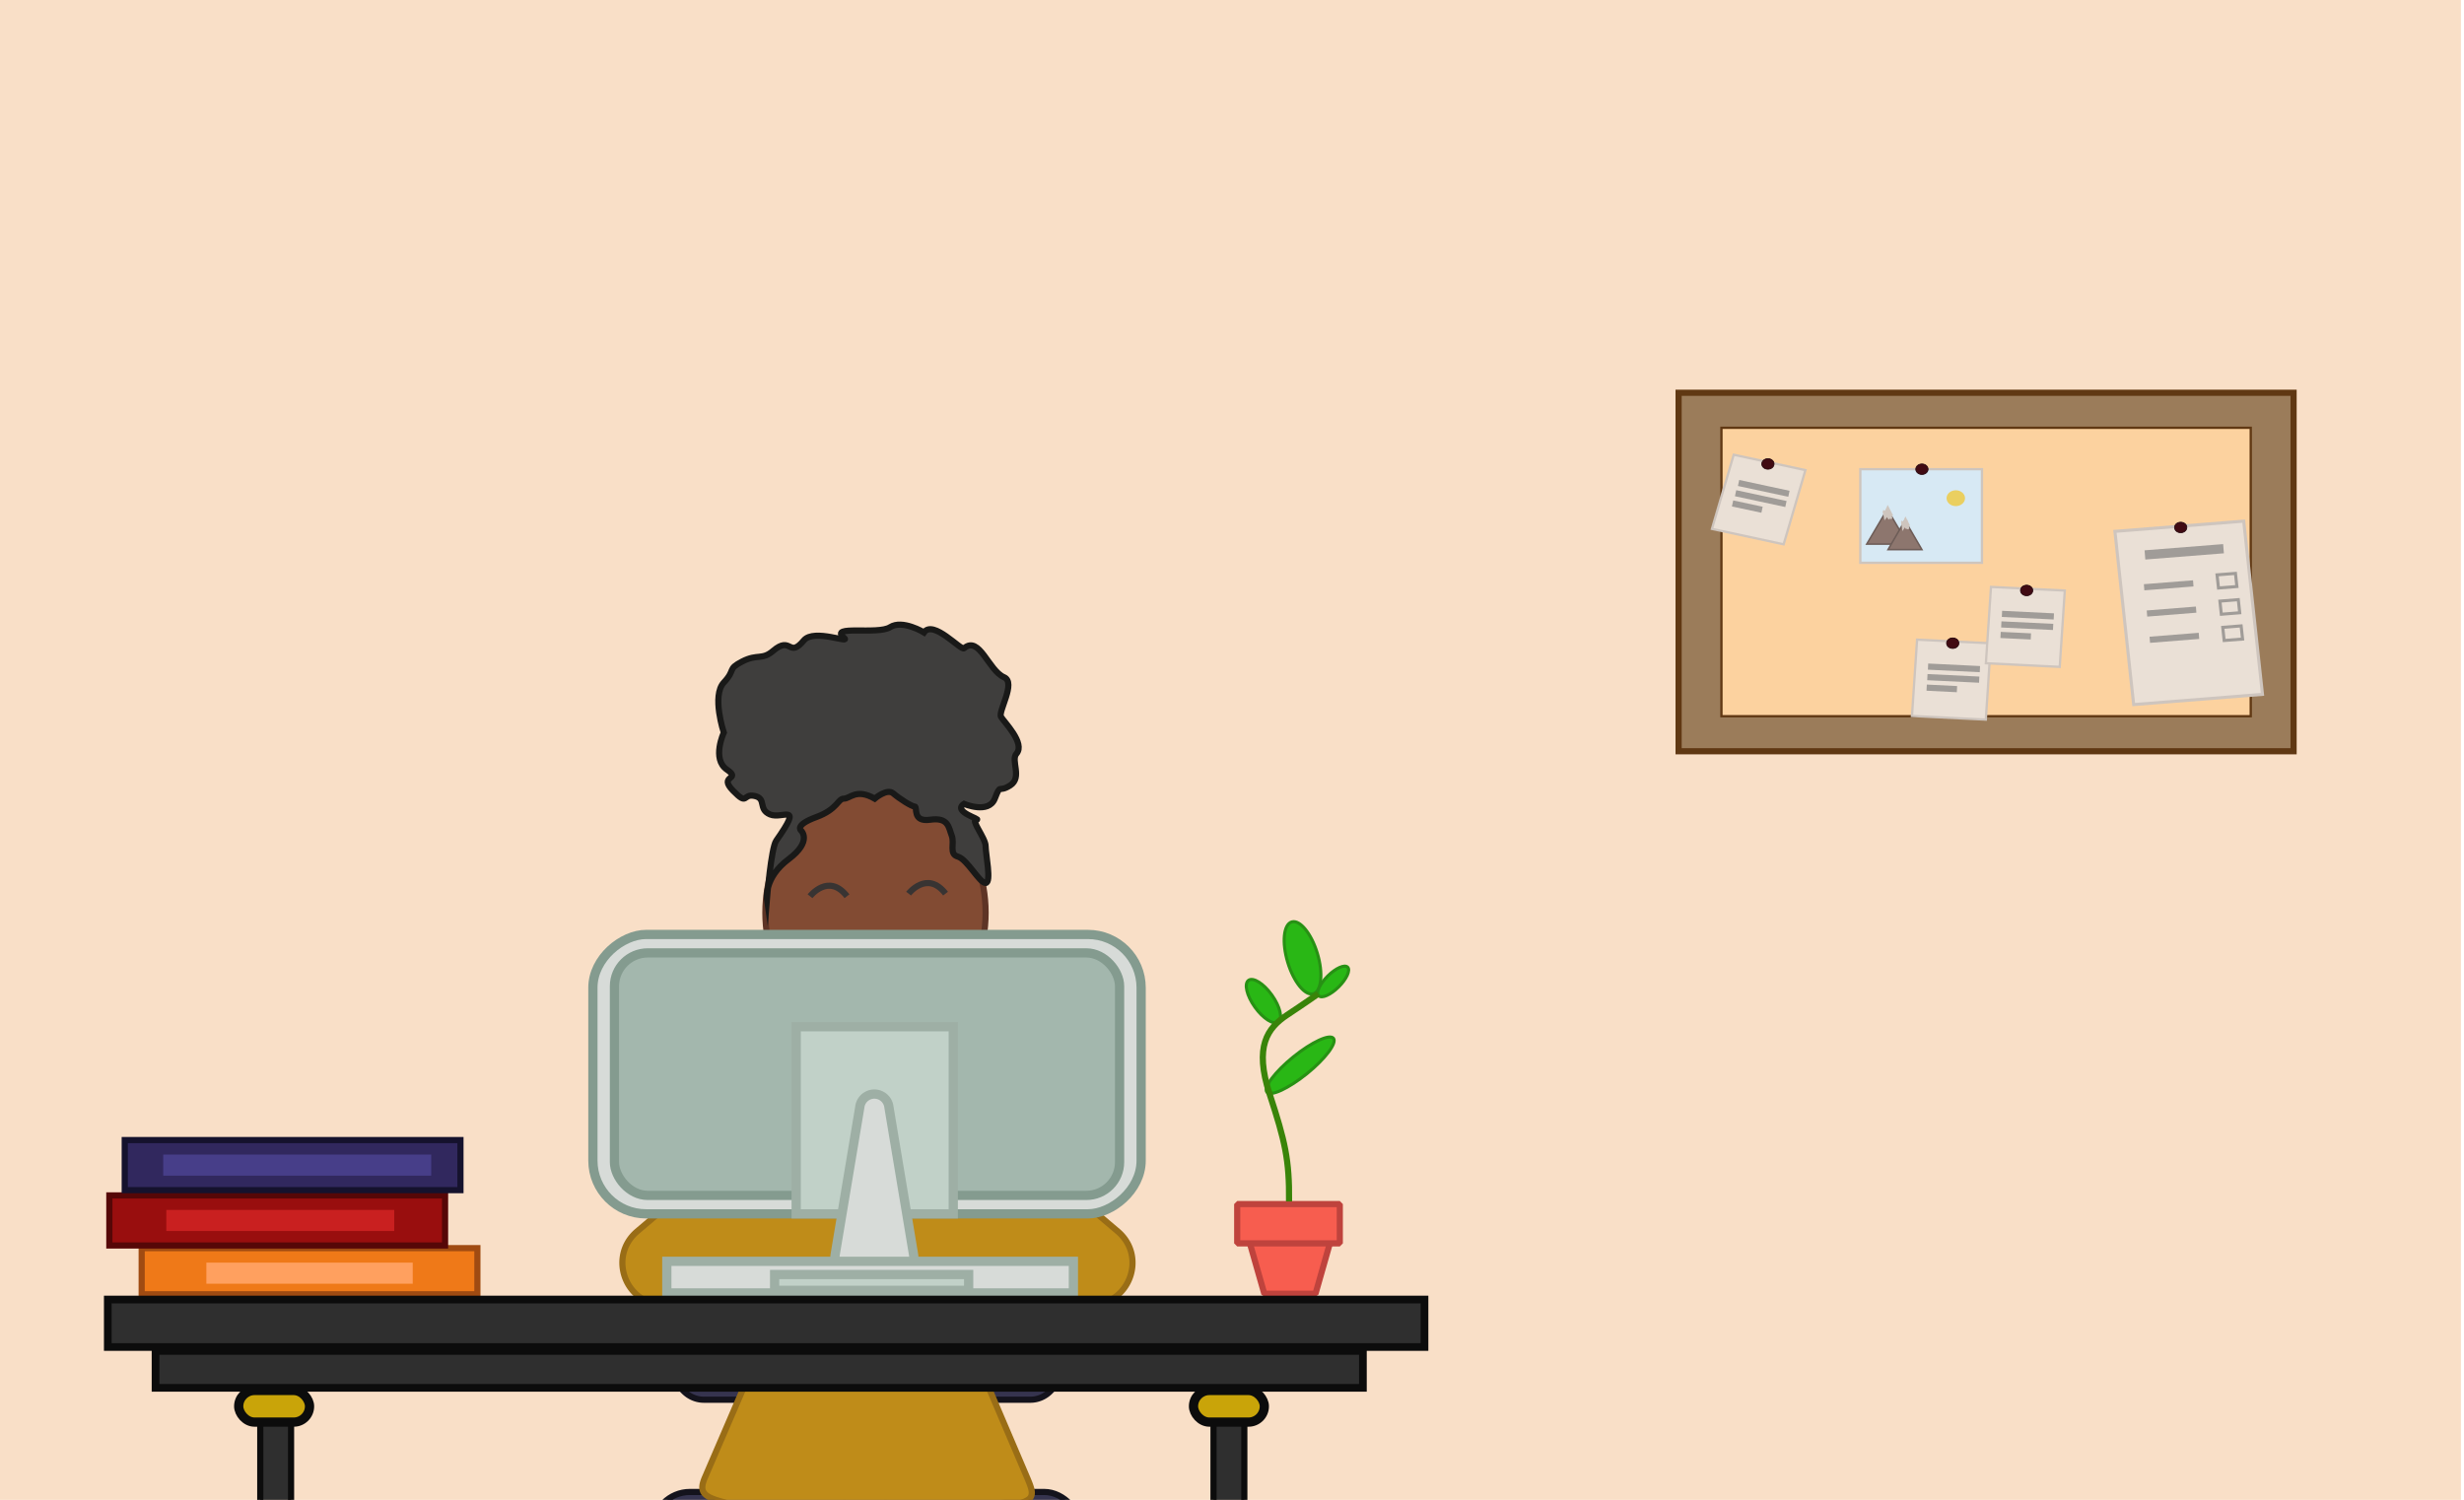 <svg id="Layer_1" data-name="Layer 1" xmlns="http://www.w3.org/2000/svg" xmlns:xlink="http://www.w3.org/1999/xlink" viewBox="0 0 800 487"><defs><style>.cls-1,.cls-11,.cls-14,.cls-15,.cls-18,.cls-32,.cls-34,.cls-5,.cls-7{fill:none;}.cls-2{clip-path:url(#clip-path);}.cls-3{fill:#f9dfc7;}.cls-4{fill:#9b7c5a;}.cls-5,.cls-7{stroke:#603813;}.cls-10,.cls-11,.cls-13,.cls-14,.cls-15,.cls-16,.cls-17,.cls-18,.cls-19,.cls-21,.cls-22,.cls-24,.cls-26,.cls-28,.cls-33,.cls-34,.cls-35,.cls-36,.cls-37,.cls-38,.cls-39,.cls-40,.cls-41,.cls-42,.cls-43,.cls-5,.cls-7,.cls-9{stroke-miterlimit:10;}.cls-11,.cls-22,.cls-24,.cls-26,.cls-28,.cls-30,.cls-32,.cls-33,.cls-34,.cls-35,.cls-36,.cls-42,.cls-5{stroke-width:2px;}.cls-6{fill:#fcd29f;}.cls-16,.cls-18,.cls-19,.cls-7,.cls-9{stroke-width:0.75px;}.cls-10,.cls-8{fill:#410b13;}.cls-12,.cls-13,.cls-9{fill:#eae0d6;}.cls-13,.cls-16,.cls-18,.cls-19,.cls-9{stroke:#cec5be;}.cls-10{stroke:#23060c;stroke-width:0.25px;}.cls-11,.cls-14,.cls-15{stroke:#a09c98;}.cls-14,.cls-37,.cls-38,.cls-39,.cls-40,.cls-43{stroke-width:3px;}.cls-16{fill:#d7e9f4;}.cls-17{fill:#8d766e;stroke:#6d5c57;stroke-width:0.5px;}.cls-19{fill:#cec5be;}.cls-20{fill:#eacf60;}.cls-21{fill:#717177;}.cls-21,.cls-22{stroke:#14131c;}.cls-22{fill:#36344f;}.cls-23{fill:#75747f;}.cls-24{fill:#ef7918;stroke:#a04b12;}.cls-25{fill:#ffa05f;}.cls-26{fill:#990e0e;stroke:#560707;}.cls-27{fill:#c92020;}.cls-28{fill:#31285e;stroke:#15122d;}.cls-29{fill:#473e89;}.cls-30{fill:#f75d4f;stroke:#bf433d;}.cls-30,.cls-31,.cls-32{stroke-miterlimit:1;}.cls-31{fill:#29b715;stroke:#279114;}.cls-32{stroke:#398409;}.cls-33{fill:#824b33;stroke:#5e3425;}.cls-34{stroke:#383433;}.cls-35{fill:#3f3e3d;stroke:#191918;}.cls-36{fill:#bf8c19;stroke:#996d16;}.cls-37,.cls-40{fill:#d7dbd8;}.cls-37,.cls-38{stroke:#849b8f;}.cls-38{fill:#a3b7ad;}.cls-39{fill:#c1d1c8;}.cls-39,.cls-40{stroke:#9eafa5;}.cls-41,.cls-42{fill:#2f2f2f;}.cls-41,.cls-42,.cls-43{stroke:#0c0c0c;}.cls-41{stroke-width:2.5px;}.cls-43{fill:#c9a409;}</style><clipPath id="clip-path"><rect class="cls-1" x="-1" width="800" height="487"/></clipPath></defs><title>Artboard 1</title><g class="cls-2"><rect id="background" class="cls-3" x="-1" width="800" height="487"/><g id="corkboard"><g id="Cork_board_body" data-name="Cork board body"><rect class="cls-4" x="545" y="127.53" width="199.67" height="116.4"/><rect class="cls-5" x="545" y="127.53" width="199.67" height="116.4"/><rect class="cls-6" x="558.91" y="138.9" width="171.85" height="93.65"/><rect class="cls-7" x="558.91" y="138.9" width="171.85" height="93.65"/></g><g id="corkboard_items" data-name="corkboard items"><g id="Item-one"><polygon id="note-one" class="cls-8" points="579.11 176.73 555.83 171.73 562.89 147.65 586.17 152.65 579.11 176.73"/><ellipse id="pin" class="cls-8" cx="574" cy="150.64" rx="2" ry="1.71"/><line id="fake-text-one" class="cls-8" x1="564.47" y1="156.82" x2="580.82" y2="160.33"/><line id="fake-text-two" class="cls-8" x1="563.5" y1="160.14" x2="579.85" y2="163.65"/><line id="fake-text-three" class="cls-8" x1="562.52" y1="163.46" x2="572.09" y2="165.51"/><polygon id="note-one-2" data-name="note-one" class="cls-9" points="579.11 176.73 555.83 171.73 562.89 147.65 586.17 152.65 579.11 176.73"/><ellipse id="pin-2" data-name="pin" class="cls-10" cx="574" cy="150.64" rx="2" ry="1.71"/><line id="fake-text-one-2" data-name="fake-text-one" class="cls-11" x1="564.47" y1="156.82" x2="580.82" y2="160.33"/><line id="fake-text-two-2" data-name="fake-text-two" class="cls-11" x1="563.5" y1="160.14" x2="579.85" y2="163.65"/><line id="fake-text-three-2" data-name="fake-text-three" class="cls-11" x1="562.52" y1="163.46" x2="572.09" y2="165.51"/></g><g id="item-two"><polygon id="note-two" class="cls-12" points="734.57 225.45 692.75 228.77 686.66 172.53 728.48 169.21 734.57 225.45"/><ellipse id="pin-3" data-name="pin" class="cls-12" cx="708.02" cy="171.26" rx="2" ry="1.71"/><line id="fake-title" class="cls-12" x1="696.41" y1="180.18" x2="721.92" y2="178.16"/><line id="fake-text-one-3" data-name="fake-text-one" class="cls-12" x1="696.14" y1="190.68" x2="712.1" y2="189.42"/><polygon id="check-box-one" class="cls-12" points="726.26 190.44 720.29 190.92 719.82 186.65 725.8 186.18 726.26 190.44"/><line id="fake-text-two-3" data-name="fake-text-two" class="cls-12" x1="697.07" y1="199.21" x2="713.03" y2="197.94"/><polygon id="check-box-two" class="cls-12" points="727.18 198.96 721.21 199.44 720.75 195.18 726.72 194.7 727.18 198.96"/><line id="fake-text-three-3" data-name="fake-text-three" class="cls-12" x1="697.99" y1="207.73" x2="713.95" y2="206.46"/><polygon id="check-box-three" class="cls-12" points="728.11 207.49 722.13 207.96 721.67 203.7 727.64 203.22 728.11 207.49"/><polygon id="note-two-2" data-name="note-two" class="cls-13" points="734.57 225.45 692.75 228.77 686.66 172.53 728.48 169.21 734.57 225.45"/><ellipse id="pin-4" data-name="pin" class="cls-10" cx="708.02" cy="171.26" rx="2" ry="1.71"/><line id="fake-title-2" data-name="fake-title" class="cls-14" x1="696.41" y1="180.18" x2="721.92" y2="178.16"/><line id="fake-text-one-4" data-name="fake-text-one" class="cls-11" x1="696.14" y1="190.68" x2="712.1" y2="189.42"/><polygon id="check-box-one-2" data-name="check-box-one" class="cls-15" points="726.26 190.44 720.29 190.92 719.82 186.65 725.8 186.18 726.26 190.44"/><line id="fake-text-two-4" data-name="fake-text-two" class="cls-11" x1="697.07" y1="199.21" x2="713.03" y2="197.94"/><polygon id="check-box-two-2" data-name="check-box-two" class="cls-15" points="727.18 198.96 721.21 199.44 720.75 195.18 726.72 194.7 727.18 198.96"/><line id="fake-text-three-4" data-name="fake-text-three" class="cls-11" x1="697.99" y1="207.73" x2="713.95" y2="206.46"/><polygon id="check-box-three-2" data-name="check-box-three" class="cls-15" points="728.11 207.49 722.13 207.96 721.67 203.7 727.64 203.22 728.11 207.49"/></g><g id="picture"><rect id="background-2" data-name="background" class="cls-16" x="604" y="152.35" width="39.5" height="30.38"/><g id="mountain-two"><polygon id="mountain-two-2" data-name="mountain-two" class="cls-17" points="612.76 165.34 619.44 176.67 606.07 176.67 612.76 165.34"/><g id="mountain-top-path"><polyline class="cls-18" points="611.59 165.92 612.07 168.07 613.39 166.31 614.07 168.47"/></g><path id="mountain-top" class="cls-19" d="M612.1,166.56l.81-1.76,1.26,2.45-.9.91-1.17-1.6-.27-.24h0v.77"/></g><g id="mountain-one"><polygon id="mountain-one-2" data-name="mountain-one" class="cls-17" points="618.5 169 624 178.45 613 178.45 618.5 169"/><g id="mountain-top-path-2" data-name="mountain-top-path"><polyline class="cls-18" points="617.58 169.32 617.9 171.43 619.06 169.64 619.58 171.78"/></g><path id="mountain-top-2" data-name="mountain-top" class="cls-19" d="M618,170l.67-1.47,1,2-.74.76L618,170l-.22-.2h0v.64"/></g><ellipse id="pin-5" data-name="pin" class="cls-10" cx="624" cy="152.35" rx="2" ry="1.71"/><ellipse id="sun" class="cls-20" cx="635" cy="161.76" rx="3" ry="2.57"/></g><g id="Item-three"><polygon id="note-one-3" data-name="note-one" class="cls-8" points="644.74 233.65 620.77 232.47 622.43 207.69 646.39 208.87 644.74 233.65"/><ellipse id="pin-6" data-name="pin" class="cls-8" cx="634" cy="208.84" rx="2" ry="1.71"/><line id="fake-text-one-5" data-name="fake-text-one" class="cls-8" x1="625.99" y1="216.44" x2="642.83" y2="217.26"/><line id="fake-text-two-5" data-name="fake-text-two" class="cls-8" x1="625.77" y1="219.86" x2="642.6" y2="220.68"/><line id="fake-text-three-5" data-name="fake-text-three" class="cls-8" x1="625.54" y1="223.27" x2="635.38" y2="223.76"/><polygon id="note-one-4" data-name="note-one" class="cls-9" points="644.74 233.65 620.77 232.47 622.43 207.69 646.39 208.87 644.74 233.65"/><ellipse id="pin-7" data-name="pin" class="cls-10" cx="634" cy="208.84" rx="2" ry="1.71"/><line id="fake-text-one-6" data-name="fake-text-one" class="cls-11" x1="625.99" y1="216.44" x2="642.83" y2="217.26"/><line id="fake-text-two-6" data-name="fake-text-two" class="cls-11" x1="625.77" y1="219.86" x2="642.6" y2="220.68"/><line id="fake-text-three-6" data-name="fake-text-three" class="cls-11" x1="625.54" y1="223.27" x2="635.38" y2="223.76"/></g><g id="Item-four"><polygon id="note-one-5" data-name="note-one" class="cls-8" points="668.74 216.53 644.77 215.35 646.43 190.57 670.39 191.75 668.74 216.53"/><ellipse id="pin-8" data-name="pin" class="cls-8" cx="658" cy="191.72" rx="2" ry="1.71"/><line id="fake-text-one-7" data-name="fake-text-one" class="cls-8" x1="649.99" y1="199.32" x2="666.83" y2="200.15"/><line id="fake-text-two-7" data-name="fake-text-two" class="cls-8" x1="649.77" y1="202.74" x2="666.6" y2="203.56"/><line id="fake-text-three-7" data-name="fake-text-three" class="cls-8" x1="649.54" y1="206.16" x2="659.38" y2="206.64"/><polygon id="note-one-6" data-name="note-one" class="cls-9" points="668.74 216.53 644.77 215.35 646.43 190.57 670.39 191.75 668.74 216.53"/><ellipse id="pin-9" data-name="pin" class="cls-10" cx="658" cy="191.72" rx="2" ry="1.71"/><line id="fake-text-one-8" data-name="fake-text-one" class="cls-11" x1="649.99" y1="199.32" x2="666.83" y2="200.15"/><line id="fake-text-two-8" data-name="fake-text-two" class="cls-11" x1="649.77" y1="202.74" x2="666.6" y2="203.56"/><line id="fake-text-three-8" data-name="fake-text-three" class="cls-11" x1="649.54" y1="206.16" x2="659.38" y2="206.64"/></g></g></g><g id="chair"><g id="leg"><rect id="spine" class="cls-21" x="274" y="451.91" width="13.5" height="115.12"/></g><g id="seat"><rect id="seat_body" data-name="seat body" class="cls-22" x="212" y="484.43" width="139" height="31.67" rx="12"/><path id="shadow-top" class="cls-23" d="M231,485.29s40,16.26,101,0Z"/></g><path id="backrest" class="cls-22" d="M334.53,454.48h-106c-5.23,0-9.5-4.55-9.5-10.1V418.24q0-4.55,0-9.56c1-30.38,3-74.88,44.07-82.59a91.44,91.44,0,0,1,9.32-1.86c22-3.19,45.51,2.38,56.91,19.57a70.82,70.82,0,0,1,4.16,6.41,65.45,65.45,0,0,1,8.83,27.28,67.33,67.33,0,0,1,.81,7.89,61.79,61.79,0,0,1,.46,8.65c.09,2.67.15,5.24.23,7.71s.11,4.77.24,7v35.66C344,449.93,339.75,454.48,334.53,454.48Z"/></g><g id="books"><g id="orange_book" data-name="orange book"><rect id="book" class="cls-24" x="46" y="405.26" width="109" height="14.98"/><rect id="book_spine" data-name="book spine" class="cls-25" x="67" y="409.97" width="67" height="6.85"/></g><g id="red_book" data-name="red book"><rect id="book-2" data-name="book" class="cls-26" x="35.5" y="388.14" width="109" height="16.26"/><rect id="book_spine-2" data-name="book spine" class="cls-27" x="54" y="392.85" width="74" height="6.85"/></g><g id="navy_blue_book" data-name="navy blue book"><rect id="book-3" data-name="book" class="cls-28" x="40.5" y="370.17" width="109" height="16.26"/><rect id="book_spine-3" data-name="book spine" class="cls-29" x="53" y="374.88" width="87" height="6.85"/></g></g><g id="potted_plant" data-name="potted plant"><g id="pot"><polygon id="body" class="cls-30" points="418.8 390.96 405.35 402.08 410.49 420.07 427.11 420.07 432.24 402.08 418.8 390.96"/><rect id="top" class="cls-30" x="401.69" y="390.96" width="33.31" height="12.75"/></g><g id="plant"><ellipse id="leaf-four" class="cls-31" cx="422.13" cy="345.85" rx="13.9" ry="3.51" transform="translate(-123.57 342.56) rotate(-38.98)"/><ellipse id="leaf-three" class="cls-31" cx="410.2" cy="325.02" rx="3.39" ry="8.3" transform="translate(-112.52 299.2) rotate(-35.56)"/><ellipse id="leaf-two" class="cls-31" cx="422.9" cy="311.01" rx="5.03" ry="12.17" transform="translate(-71.78 135.32) rotate(-16.78)"/><ellipse id="leaf-one" class="cls-31" cx="432.86" cy="318.69" rx="6.6" ry="2.51" transform="translate(-98.94 396.9) rotate(-44.73)"/><path id="stalk" class="cls-32" d="M418.52,390.1c.14-13.51-1.29-19.5-6.32-34.91s-.72-21.39,5.74-25.67S428,322.67,428,322.67"/></g></g><g id="body-2" data-name="body"><g id="head"><ellipse id="head-shape" class="cls-33" cx="284.25" cy="296.35" rx="35.75" ry="41.3"/><path id="right-eye" class="cls-34" d="M295,290.15s6-7.71,12,0"/><path id="left-eye" class="cls-34" d="M263,291s6-7.7,12,0"/><path id="hair-puff" class="cls-35" d="M249,291.86S248,285,256,279s4-9.42,4-9.42-2-1.71,5-4.27,7-6,9-6,4-3.42,10,0c0,0,4-3.42,6-1.71s6,4.28,7,4.28-1,5.14,5,4.28,6,2.57,7,5.14-1,6,2,6.84,7,8.56,9,8.56,0-9.41,0-12-5-8.56-3-8.56-8-2.57-4-5.13c0,0,8,3.42,10-1.72s1-1.71,5-4.28.1-8.1,2-10.27c3-3.42-4-10.27-5-12s5-11.13,1-12.84c-5.06-2.16-8-13.69-13-9.41-1,.85-10-9.42-13-5.14,0,0-7-4.28-11-1.71s-20-.85-15,3.42c2.55,2.19-9.71-3.08-13,.86-5,6-4-1.71-10,3.42-3.61,3.09-5,.86-10,3.43s-2,2.57-6,6.84,0,16.27,0,16.27-4,8.56,1,12-3,1.71,2,6.85,3,.85,7,1.71,1,4.28,5,6,11-4.28,2,8.56C250.37,275.35,249,291.86,249,291.86Z"/><rect id="neck" class="cls-33" x="269" y="332.94" width="31" height="23.11"/></g><path id="arms" class="cls-36" d="M276.13,341.05l-69.25,58.76c-9.61,8.15-3.84,23.85,8.76,23.85h138.5c12.59,0,18.36-15.7,8.75-23.85l-69.25-58.76A13.52,13.52,0,0,0,276.13,341.05Z"/><path id="waist-and-butt" class="cls-36" d="M324.47,489l-44,.56L238,488.51c-8.71-2.12-11.54-3.18-9.17-8.69l18.06-41.92a6.87,6.87,0,0,1,4.93-4h3c.37.08.61-.14,1,0h24.87c.33,0,.66,0,1,0l24.87.76c8.08,0,7.79.28,9.24,3.67l17.9,41.95C336,485.85,336.51,488,324.47,489Z"/></g><g id="computer"><rect id="large-back" class="cls-37" x="236.14" y="259.77" width="90.72" height="178" rx="17.28" transform="translate(630.27 67.27) rotate(90)"/><rect id="medium-back" class="cls-38" x="199.5" y="309.4" width="164" height="78.74" rx="10.81"/><rect id="small-back" class="cls-39" x="258.5" y="333.37" width="51" height="60.77"/><path id="spinal_support" data-name="spinal support" class="cls-40" d="M279.15,359.51l-8,47.91a4.77,4.77,0,0,0,4.69,5.55h16.09a4.76,4.76,0,0,0,4.69-5.55l-8-47.91A4.76,4.76,0,0,0,279.15,359.51Z"/><rect id="base" class="cls-40" x="216.5" y="409.54" width="132" height="10.27"/><rect id="base-two" class="cls-39" x="251.5" y="413.82" width="63" height="5.14"/></g><g id="table_structure" data-name="table structure"><rect id="table-top" class="cls-41" x="35" y="421.95" width="427.5" height="15.41"/><rect id="table-support" class="cls-41" x="50.5" y="438.64" width="392" height="11.98"/><rect id="left-table-leg" class="cls-42" x="84.5" y="455.76" width="10" height="97.14"/><rect id="right-table-leg" class="cls-42" x="394" y="456.19" width="10" height="96.72"/><rect id="right-gold-leg-detail" class="cls-43" x="387.5" y="451.48" width="23" height="10.27" rx="5.14"/><rect id="left-gold-leg-detail" class="cls-43" x="77.5" y="451.48" width="23" height="10.27" rx="5.14"/></g></g></svg>